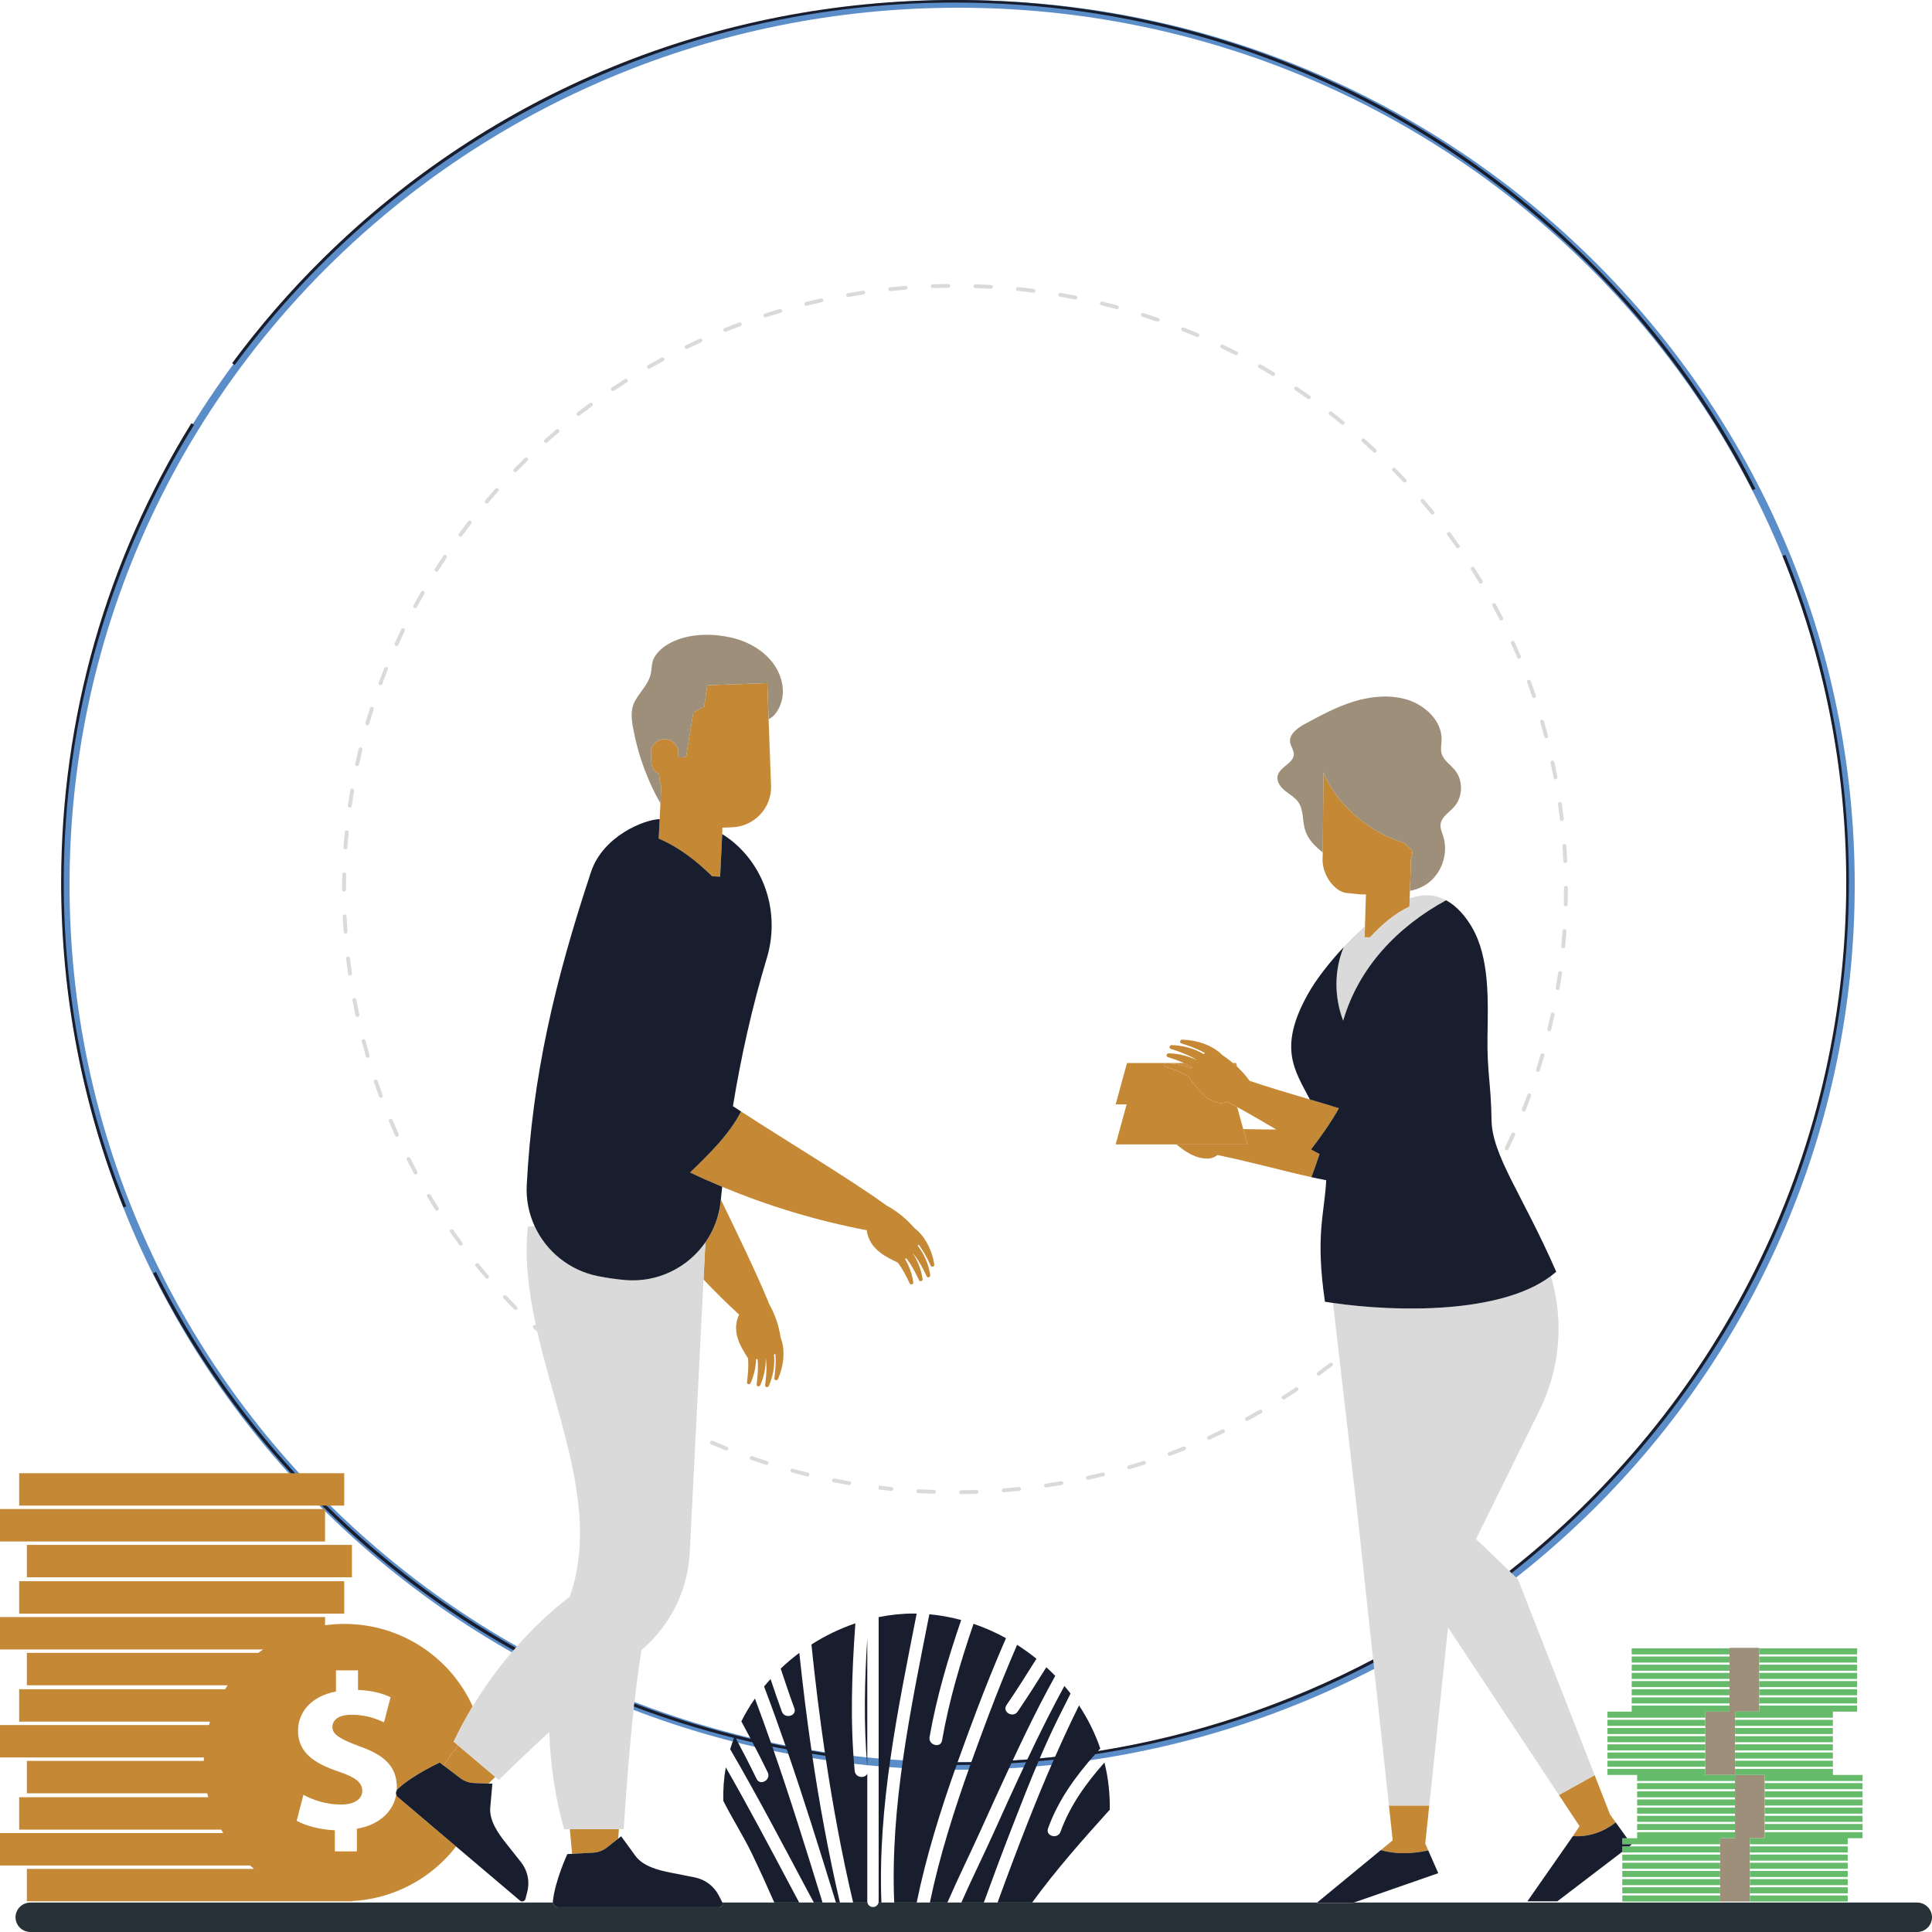 <svg width="250" height="250" viewBox="0 0 250 250" fill="none" xmlns="http://www.w3.org/2000/svg">
<path d="M239.5 114.5C239.5 177.454 187.795 228.5 124 228.5C60.205 228.5 8.5 177.454 8.5 114.5C8.5 51.546 60.205 0.5 124 0.5C187.795 0.5 239.5 51.546 239.5 114.5Z" stroke="#5B8DC9"/>
<path d="M249.999 248.095C249.999 249.148 249.135 250 248.07 250H3.94C2.874 250 2.01 249.147 2.01 248.095C2.01 247.043 2.874 246.189 3.94 246.189H71.542C71.582 246.527 71.866 246.797 72.226 246.797H93.068C93.387 246.797 93.595 246.475 93.473 246.189H100.194H103.415H105.312H106.436H108.171H108.684H110.394H112.242C112.31 246.52 112.607 246.769 112.962 246.769C113.317 246.769 113.613 246.52 113.682 246.189H114.055H115.71H118.618H120.326H122.598H124.398H127.307H129.084H133.563H170.435L170.364 246.248H175.034L175.201 246.189H248.07C249.135 246.19 249.999 247.043 249.999 248.095Z" fill="#263238"/>
<path d="M224.508 237.082V236.806V236.023V235.747V234.965V234.689V233.906V233.63V232.848V232.572V231.789V231.513V230.731V230.455V229.672H228.347V230.455V230.731V231.513V231.789V232.572V232.848V233.63V233.906V234.689V234.965V235.747V236.023V236.806V237.082V237.864H226.428V238.647V238.923V239.705V239.981V240.764V241.04V241.822V242.098V242.881V243.157V243.939V244.215V244.997V245.273V246.056H222.589V245.273V244.997V244.215V243.939V243.157V242.881V242.098V241.822V241.04V240.764V239.981V239.705V238.923V238.647V237.864H224.508V237.082ZM224.508 229.674V229.617V228.892V228.616V227.833V227.557V226.775V226.499V225.716V225.44V224.658V224.382V223.599V223.323V222.541V222.265V221.482H227.643V220.7V220.424V219.641V219.365V218.583V218.307V217.524V217.249V216.466V216.19V215.408V215.132V214.349V214.073V213.291V213.233H223.804V213.291V214.073V214.349V215.132V215.408V216.19V216.466V217.249V217.524V218.307V218.583V219.365V219.641V220.424V220.7V221.482H220.669V222.265V222.541V223.323V223.599V224.382V224.658V225.44V225.716V226.499V226.775V227.557V227.833V228.616V228.892V229.674H224.508Z" fill="#9E8F7A"/>
<path d="M226.429 246.055V245.272H239.095V246.055H226.429ZM209.924 245.272V246.055H222.59V245.272H209.924ZM209.924 244.214V244.997H222.59V244.214H209.924ZM239.095 244.997V244.214H226.429V244.997H239.095ZM209.924 243.156V243.938H222.59V243.156H209.924ZM239.095 243.938V243.156H226.429V243.938H239.095ZM239.095 242.881V242.098H226.429V242.881H239.095ZM209.924 242.098V242.881H222.59V242.098H209.924ZM209.924 241.04V241.822H222.59V241.04H209.924ZM239.095 241.822V241.04H226.429V241.822H239.095ZM209.924 239.982V240.764H222.59V239.982H209.924ZM239.095 240.764V239.981H226.429V240.764H239.095ZM210.832 238.923H209.925V239.616V239.705H222.59V238.923H210.832V238.923ZM239.095 239.706V238.923H226.429V239.706H239.095ZM226.429 237.865V238.648H239.095V237.865H241.014V237.083H228.349V237.865H226.429ZM209.924 238.647H211.111H222.59V237.865H224.509V237.082H211.843V237.865H210.548H209.924V238.647H209.924ZM241.014 236.807V236.024H228.349V236.807H241.014ZM211.844 236.024V236.807H224.51V236.024H211.844ZM211.844 234.966V235.749H224.51V234.966H211.844ZM241.014 235.748V234.966H228.349V235.748H241.014ZM211.844 233.908V234.69H224.51V233.908H211.844ZM241.014 234.69V233.908H228.349V234.69H241.014ZM241.014 233.632V232.849H228.349V233.632H241.014ZM211.844 232.849V233.632H224.51V232.849H211.844ZM211.844 231.792V232.574H224.51V231.792H211.844V231.792ZM241.014 232.574V231.792H228.349V232.574H241.014ZM241.014 231.516V230.733H228.349V231.516H241.014ZM211.844 230.733V231.516H224.51V230.733H211.844ZM220.671 229.675V228.893H208.005V229.675H211.845V230.458H224.511V229.675H220.671ZM224.51 229.675H228.349V230.458H241.014V229.675H237.175V228.893H224.51V229.618V229.675V229.675ZM237.175 228.617V227.834H224.51V228.617H237.175ZM208.005 227.834V228.617H220.67V227.834H208.005ZM237.175 227.559V226.776H224.51V227.559H237.175ZM208.005 226.776V227.559H220.67V226.776H208.005ZM237.175 226.5V225.718H224.51V226.5H237.175ZM208.005 225.718V226.5H220.67V225.718H208.005ZM208.005 224.66V225.442H220.67V224.66H208.005ZM237.175 225.442V224.66H224.51V225.442H237.175ZM237.175 224.384V223.601H224.51V224.384H237.175ZM208.005 223.601V224.384H220.67V223.601H208.005ZM237.175 223.326V222.544H224.51V223.326H237.175ZM208.005 222.544V223.326H220.67V222.544H208.005ZM224.51 221.485V222.268H237.175V221.485H240.31V220.703H227.644V221.485H224.51ZM223.806 221.485V220.703H211.14V221.485H208.005V222.268H220.671V221.485H223.806ZM240.31 220.427V219.645H227.644V220.427H240.31ZM211.14 219.645V220.427H223.805V219.645H211.14ZM211.14 218.586V219.369H223.805V218.586H211.14ZM240.31 219.369V218.586H227.644V219.369H240.31ZM211.14 217.528V218.311H223.805V217.528H211.14ZM240.31 218.31V217.528H227.644V218.31H240.31ZM240.31 217.252V216.47H227.644V217.252H240.31ZM211.14 216.47V217.252H223.805V216.47H211.14ZM211.14 215.412V216.194H223.805V215.412H211.14ZM240.31 216.194V215.411H227.644V216.194H240.31ZM211.14 214.353V215.136H223.805V214.353H211.14ZM240.31 215.136V214.353H227.644V215.136H240.31ZM211.14 213.295V214.077H223.805V213.295H211.14ZM240.31 214.077V213.295H227.644V214.077H240.31Z" fill="#66BB6A"/>
<path d="M152.233 148.089H144.364L145.785 142.908H144.364L145.833 137.551H153.182C153.5 137.693 153.813 137.843 154.114 138.016C154.165 138.046 154.215 138.078 154.264 138.109C154.24 138.163 154.215 138.217 154.191 138.273C153.144 137.822 151.974 137.591 150.924 137.575C150.647 137.571 150.581 137.979 150.816 138.053C151.86 138.381 152.896 138.749 153.833 139.288C154.825 140.847 155.864 142.192 157.483 142.653C157.934 142.782 158.409 142.745 158.827 142.567C159.257 142.797 159.678 143.026 160.092 143.254L160.873 146.104L161.418 148.088H152.233V148.089ZM159.949 137.551H159.531C159.716 137.706 159.903 137.859 160.079 138.025L159.949 137.551ZM2.48 208.805H44.543V204.609H2.48V208.805ZM45.539 199.904H3.476V204.1H45.539V199.904H45.539ZM42.063 195.269H0V199.464H42.063V195.269ZM44.543 194.829V190.633H38.176H37.645H2.48V194.829H41.672H42.249H44.543ZM51.273 232.23C50.891 234.383 49.121 236.133 46.18 236.639V239.567H43.331V236.84C41.384 236.754 39.494 236.238 38.39 235.606L39.262 232.249C40.482 232.908 42.198 233.511 44.087 233.511C45.743 233.511 46.877 232.88 46.877 231.732C46.877 230.641 45.947 229.952 43.797 229.235C40.686 228.202 38.564 226.767 38.564 223.984C38.564 221.458 40.366 219.478 43.476 218.875V216.149H46.325V218.674C48.272 218.76 49.581 219.162 50.54 219.621L49.697 222.864C48.941 222.548 47.604 221.888 45.511 221.888C43.622 221.888 43.011 222.692 43.011 223.495C43.011 224.442 44.028 225.045 46.499 225.963C49.958 227.169 51.354 228.747 51.354 231.33C51.354 231.444 51.346 231.557 51.338 231.669C51.371 231.614 51.399 231.558 51.448 231.512C53.437 229.654 56.905 228.078 56.905 228.078L57.396 228.449L59.274 225.847L58.71 225.369C59.441 223.827 60.262 222.302 61.163 220.811C58.336 214.523 51.961 210.134 44.544 210.134C43.702 210.134 42.876 210.196 42.064 210.305V209.246H0V213.441H34.036C33.832 213.584 33.631 213.73 33.433 213.881H3.476V218.076H29.451C29.337 218.244 29.228 218.414 29.12 218.586H2.48V222.781H27.172C27.126 222.926 27.087 223.074 27.045 223.221H0V227.416H26.382C26.376 227.563 26.373 227.71 26.37 227.857H3.476V232.052H26.817C26.856 232.222 26.892 232.393 26.936 232.561H2.48V236.756H28.63C28.712 236.905 28.799 237.051 28.886 237.197H0V241.392H32.352C32.52 241.542 32.692 241.688 32.866 241.832H3.476V246.028H45.539V246C51.038 245.707 55.886 242.999 59.018 238.933L51.465 232.528C51.368 232.447 51.311 232.341 51.273 232.23Z" fill="#C58936"/>
<path d="M204.391 236.306L201.72 232.269L206.346 229.7L208.338 234.791L209.081 235.825C207.531 237.007 205.696 237.726 203.53 237.592L204.391 236.306ZM169.64 148.741C170.942 147.038 172.198 145.286 173.25 143.406C172.043 143.031 170.776 142.652 169.5 142.272C166.771 141.462 164.006 140.649 161.702 139.86C161.217 139.196 160.674 138.581 160.078 138.023C159.902 137.858 159.715 137.704 159.53 137.549C159.101 137.19 158.658 136.847 158.187 136.544C156.917 135.217 154.76 134.56 152.959 134.531C152.682 134.527 152.616 134.935 152.851 135.009C153.895 135.338 154.93 135.706 155.868 136.244C155.885 136.254 155.901 136.265 155.917 136.275C155.854 136.311 155.791 136.347 155.731 136.385C154.502 135.638 152.946 135.262 151.593 135.24C151.317 135.236 151.25 135.645 151.485 135.718C152.529 136.047 153.565 136.415 154.502 136.953C154.619 137.02 154.732 137.092 154.843 137.166C154.842 137.168 154.841 137.17 154.839 137.172C153.705 136.607 152.379 136.321 151.204 136.302C150.928 136.298 150.861 136.706 151.096 136.78C151.805 137.003 152.508 137.249 153.181 137.55C153.499 137.692 153.812 137.842 154.114 138.015C154.164 138.044 154.214 138.077 154.264 138.107C154.239 138.162 154.214 138.216 154.19 138.272C153.143 137.821 151.973 137.59 150.923 137.574C150.647 137.569 150.58 137.978 150.815 138.052C151.859 138.38 152.895 138.748 153.832 139.287C154.824 140.846 155.863 142.191 157.482 142.652C157.933 142.781 158.408 142.744 158.827 142.565C159.256 142.795 159.677 143.025 160.091 143.253C161.893 144.247 163.56 145.223 165.152 146.157C163.673 146.151 162.223 146.139 160.873 146.102L161.417 148.087H152.232C153.489 149.129 154.76 149.935 156.273 149.921C156.743 149.917 157.187 149.747 157.537 149.459C162.111 150.408 165.954 151.503 169.687 152.322C170.059 151.335 170.417 150.338 170.74 149.331C170.373 149.138 170.007 148.943 169.64 148.741ZM184.815 239.444L184.427 238.561L184.946 233.63H179.727L180.214 238.136L178.675 239.403C180.657 239.962 182.738 239.891 184.815 239.444ZM177.292 121.287C178.831 119.625 180.504 118.184 182.379 117.322L182.414 116.236L182.444 115.272L182.566 111.421L182.509 111.422C182.645 111.005 182.742 110.568 182.787 110.114L181.71 109.081C179.62 108.436 177.651 107.402 175.912 105.972C173.926 104.337 172.15 102.261 171.253 99.928L171.161 110.3L171.157 110.736C170.909 113.211 172.754 115.41 174.269 115.558L175.87 115.714C176.168 115.743 176.462 115.744 176.753 115.733L176.622 119.866L176.577 121.29L177.292 121.287ZM95.635 170.106C94.705 172.151 95.589 173.92 96.792 175.757C96.887 176.791 96.79 177.84 96.654 178.879C96.624 179.113 97.014 179.222 97.124 178.981C97.539 178.064 97.813 176.955 97.841 175.862C97.9 175.865 97.959 175.866 98.018 175.866C98.025 175.922 98.033 175.978 98.039 176.034C98.134 177.068 98.037 178.117 97.901 179.156C97.871 179.39 98.261 179.499 98.371 179.258C98.835 178.232 99.123 176.965 99.086 175.751C99.088 175.75 99.09 175.75 99.093 175.749C99.113 175.876 99.13 176.003 99.142 176.131C99.238 177.165 99.14 178.214 99.005 179.253C98.974 179.488 99.365 179.597 99.474 179.356C100.01 178.173 100.313 176.671 100.151 175.299C100.21 175.263 100.267 175.223 100.326 175.183C100.328 175.201 100.331 175.22 100.333 175.238C100.428 176.272 100.331 177.321 100.195 178.36C100.165 178.594 100.556 178.704 100.665 178.462C101.377 176.889 101.676 174.75 101.017 173.105C100.79 171.533 100.266 170.009 99.463 168.613C99.468 168.61 99.474 168.608 99.48 168.606C97.93 164.814 95.58 159.982 93.277 155.21C93.271 155.263 93.265 155.316 93.26 155.369C93.066 157.369 92.357 159.204 91.277 160.755L91.034 165.564C92.515 167.13 94.048 168.647 95.635 170.106ZM59.272 225.846L57.395 228.448L59.569 230.093C60.079 230.48 60.7 230.7 61.343 230.723L63.211 230.791L64.089 229.931L59.272 225.846ZM78.527 239.071L79.988 237.921L80.086 236.703H73.737L74.03 239.885L76.765 239.735C77.407 239.699 78.023 239.467 78.527 239.071ZM92.155 113.388L93.183 113.437L93.45 107.925L93.49 107.098L94.706 107.054C97.61 106.95 99.879 104.542 99.774 101.675L99.458 93.067L99.286 88.39L91.512 88.668L91.126 91.428L89.708 92.213L88.773 97.979L87.79 98.014L87.764 97.325C87.729 96.367 86.906 95.611 85.935 95.645C84.964 95.68 84.198 96.493 84.234 97.452L84.278 98.668C84.302 99.34 84.715 99.91 85.293 100.181C85.314 100.759 85.411 101.315 85.561 101.849L85.458 103.967L85.36 105.992L85.239 108.51C87.849 109.617 90.11 111.38 92.155 113.388ZM89.3 151.719C90.665 152.373 92.053 152.981 93.451 153.566C99.459 156.081 105.739 157.968 112.148 159.189C112.322 160.437 112.936 161.312 113.797 162.002C114.174 162.305 114.598 162.572 115.054 162.82C115.408 163.013 115.781 163.195 116.165 163.372C116.801 164.198 117.282 165.139 117.726 166.091C117.826 166.305 118.216 166.193 118.179 165.931C118.038 164.937 117.674 163.852 117.111 162.912C117.163 162.883 117.213 162.853 117.262 162.822C117.299 162.866 117.336 162.908 117.371 162.954C118.007 163.78 118.488 164.72 118.932 165.673C119.032 165.887 119.422 165.775 119.385 165.513C119.227 164.4 118.79 163.175 118.106 162.165C118.108 162.163 118.11 162.162 118.111 162.16C118.196 162.257 118.28 162.355 118.359 162.458C118.995 163.284 119.476 164.225 119.92 165.177C120.02 165.391 120.41 165.279 120.373 165.017C120.236 164.055 119.892 163.008 119.359 162.09C119.182 161.785 118.984 161.494 118.766 161.225C118.796 161.163 118.824 161.099 118.852 161.034C118.863 161.049 118.876 161.063 118.888 161.078C119.165 161.439 119.41 161.824 119.639 162.221C119.933 162.731 120.199 163.26 120.449 163.796C120.549 164.01 120.939 163.898 120.902 163.636C120.877 163.459 120.84 163.277 120.801 163.096C120.63 162.3 120.323 161.481 119.895 160.74C119.481 160.02 118.957 159.374 118.321 158.911C117.284 157.698 116.021 156.68 114.59 155.918C114.594 155.913 114.597 155.908 114.601 155.902C109.656 152.358 102.019 147.808 95.891 143.821C94.376 146.801 91.757 149.325 89.3 151.719Z" fill="#C58936"/>
<path d="M171.256 99.93L171.165 110.302C170.149 109.513 169.243 108.6 168.876 107.401C168.508 106.203 168.714 104.81 167.99 103.783C167.552 103.161 166.845 102.789 166.255 102.304C165.665 101.819 165.151 101.086 165.337 100.351C165.63 99.195 167.446 98.752 167.424 97.561C167.414 97.045 167.032 96.606 166.945 96.098C166.759 95.019 167.88 94.206 168.852 93.68C170.87 92.585 172.905 91.487 175.1 90.802C177.295 90.116 179.685 89.861 181.901 90.479C184.348 91.162 186.609 93.251 186.541 95.761C186.525 96.343 186.388 96.937 186.543 97.499C186.787 98.385 187.665 98.924 188.251 99.636C189.365 100.989 189.314 103.141 188.137 104.44C187.489 105.156 186.504 105.726 186.407 106.682C186.356 107.194 186.586 107.685 186.743 108.175C187.416 110.268 186.684 112.731 184.972 114.134C184.25 114.726 183.369 115.1 182.447 115.273L182.569 111.423L182.512 111.423C182.648 111.006 182.745 110.569 182.79 110.115L181.713 109.082C179.623 108.438 177.654 107.404 175.915 105.973C173.93 104.339 172.153 102.263 171.256 99.93ZM85.297 100.182C84.719 99.911 84.307 99.34 84.282 98.669L84.238 97.452C84.203 96.494 84.968 95.681 85.94 95.646C86.91 95.611 87.734 96.367 87.769 97.326L87.794 98.015L88.778 97.98L89.713 92.213L91.13 91.428L91.517 88.669L99.291 88.39L99.463 93.068C99.769 92.902 100.057 92.699 100.294 92.408C101.062 91.465 101.401 90.189 101.283 88.992C100.951 85.632 98.025 83.35 94.876 82.566C92.454 81.963 89.597 81.933 87.277 82.933C86.275 83.365 85.272 84.06 84.705 85.004C84.266 85.734 84.382 86.467 84.196 87.249C84.03 87.95 83.622 88.591 83.207 89.171C82.812 89.723 82.385 90.26 82.086 90.868C81.999 91.046 81.93 91.229 81.878 91.415C81.587 92.456 81.802 93.603 82.007 94.649C82.644 97.911 83.817 101.07 85.463 103.967L85.565 101.849C85.415 101.316 85.318 100.759 85.297 100.182Z" fill="#9E8F7A"/>
<path d="M101.196 40.157C101.235 40.288 101.16 40.426 101.027 40.465C100.388 40.653 99.751 40.849 99.118 41.053C99.092 41.061 99.066 41.065 99.041 41.065C98.936 41.065 98.837 40.999 98.803 40.895C98.76 40.766 98.832 40.626 98.963 40.584C99.601 40.378 100.241 40.181 100.886 39.992C101.017 39.952 101.156 40.027 101.196 40.157ZM124.361 192.842C124.223 192.843 124.112 192.955 124.113 193.091C124.115 193.226 124.227 193.335 124.364 193.335C124.365 193.335 124.365 193.335 124.366 193.335C125.038 193.328 125.708 193.314 126.376 193.291C126.514 193.287 126.622 193.172 126.617 193.036C126.612 192.9 126.494 192.797 126.358 192.797C125.695 192.82 125.03 192.835 124.361 192.842ZM52.256 81.32C52.131 81.263 51.982 81.315 51.922 81.438C51.634 82.037 51.353 82.641 51.078 83.248C51.023 83.372 51.079 83.518 51.205 83.574C51.238 83.588 51.273 83.595 51.307 83.595C51.403 83.595 51.494 83.541 51.535 83.449C51.807 82.845 52.087 82.246 52.374 81.65C52.434 81.526 52.381 81.379 52.256 81.32ZM120.695 36.791C120.557 36.795 120.449 36.91 120.454 37.046C120.459 37.179 120.57 37.284 120.704 37.284C120.707 37.284 120.71 37.284 120.713 37.284C121.377 37.261 122.043 37.246 122.711 37.238C122.849 37.237 122.96 37.125 122.959 36.989C122.957 36.852 122.851 36.764 122.706 36.744C122.033 36.752 121.363 36.767 120.695 36.791ZM95.639 41.736C95.011 41.97 94.385 42.211 93.765 42.459C93.637 42.511 93.575 42.655 93.627 42.782C93.666 42.878 93.76 42.935 93.859 42.935C93.89 42.935 93.922 42.93 93.953 42.917C94.57 42.67 95.191 42.43 95.816 42.198C95.945 42.15 96.011 42.008 95.962 41.88C95.913 41.752 95.769 41.688 95.639 41.736ZM106.241 38.616C105.585 38.76 104.932 38.912 104.282 39.073C104.148 39.106 104.067 39.24 104.1 39.372C104.128 39.485 104.23 39.56 104.342 39.56C104.362 39.56 104.383 39.557 104.403 39.552C105.049 39.393 105.698 39.241 106.35 39.097C106.485 39.068 106.57 38.936 106.539 38.803C106.509 38.67 106.376 38.586 106.241 38.616ZM85.604 46.281C85.016 46.598 84.432 46.923 83.853 47.254C83.734 47.322 83.693 47.473 83.762 47.591C83.809 47.67 83.893 47.714 83.979 47.714C84.021 47.714 84.064 47.704 84.104 47.681C84.679 47.352 85.259 47.03 85.843 46.714C85.964 46.649 86.009 46.499 85.943 46.379C85.877 46.26 85.724 46.215 85.604 46.281ZM90.539 43.835C89.93 44.111 89.326 44.394 88.725 44.684C88.602 44.744 88.55 44.892 88.611 45.015C88.654 45.102 88.743 45.153 88.835 45.153C88.872 45.153 88.91 45.145 88.945 45.128C89.542 44.839 90.143 44.558 90.747 44.284C90.873 44.227 90.928 44.08 90.87 43.957C90.813 43.833 90.665 43.779 90.539 43.835ZM109.694 37.935C109.559 37.959 109.467 38.087 109.492 38.221C109.513 38.341 109.619 38.425 109.738 38.425C109.752 38.425 109.767 38.424 109.782 38.421C110.437 38.307 111.095 38.201 111.756 38.103C111.893 38.083 111.986 37.957 111.966 37.822C111.945 37.688 111.82 37.597 111.682 37.615C111.016 37.713 110.354 37.82 109.694 37.935ZM57.718 71.844C57.602 71.768 57.447 71.799 57.371 71.913C57.001 72.467 56.637 73.025 56.281 73.587C56.208 73.703 56.243 73.855 56.36 73.927C56.401 73.953 56.447 73.965 56.492 73.965C56.576 73.965 56.657 73.924 56.705 73.849C57.059 73.289 57.42 72.735 57.788 72.185C57.865 72.072 57.833 71.919 57.718 71.844ZM55.366 154.525C55.247 154.595 55.208 154.747 55.278 154.864C55.619 155.433 55.968 155.998 56.324 156.558C56.371 156.632 56.452 156.673 56.536 156.673C56.581 156.673 56.627 156.661 56.669 156.636C56.786 156.563 56.821 156.411 56.748 156.295C56.395 155.739 56.048 155.177 55.709 154.611C55.638 154.495 55.485 154.456 55.366 154.525ZM60.936 67.413C60.826 67.331 60.669 67.351 60.585 67.459C60.176 67.986 59.775 68.517 59.38 69.054C59.299 69.164 59.324 69.319 59.435 69.399C59.48 69.431 59.531 69.446 59.582 69.446C59.659 69.446 59.736 69.41 59.785 69.344C60.177 68.811 60.577 68.283 60.982 67.76C61.066 67.651 61.046 67.496 60.936 67.413ZM58.321 159.116C58.207 159.193 58.178 159.347 58.257 159.46C58.638 160.005 59.026 160.544 59.419 161.079C59.469 161.146 59.545 161.181 59.622 161.181C59.673 161.181 59.724 161.165 59.769 161.134C59.88 161.053 59.905 160.899 59.824 160.789C59.432 160.257 59.047 159.721 58.668 159.179C58.59 159.067 58.434 159.039 58.321 159.116ZM128.224 37.366C128.356 37.366 128.465 37.265 128.473 37.133C128.481 36.998 128.376 36.88 128.238 36.873C127.57 36.834 126.9 36.805 126.227 36.783C126.225 36.783 126.221 36.783 126.219 36.783C126.085 36.783 125.973 36.889 125.969 37.022C125.965 37.158 126.073 37.273 126.21 37.277C126.879 37.299 127.545 37.328 128.209 37.366C128.214 37.366 128.219 37.366 128.224 37.366ZM54.82 76.487C54.699 76.42 54.547 76.461 54.479 76.58C54.148 77.158 53.825 77.74 53.509 78.326C53.444 78.446 53.491 78.596 53.613 78.66C53.65 78.68 53.69 78.689 53.73 78.689C53.82 78.689 53.906 78.641 53.951 78.558C54.266 77.975 54.587 77.397 54.915 76.823C54.982 76.704 54.94 76.554 54.82 76.487ZM52.743 149.745C52.62 149.806 52.57 149.954 52.632 150.076C52.932 150.668 53.239 151.255 53.554 151.838C53.599 151.921 53.685 151.968 53.775 151.968C53.814 151.968 53.854 151.959 53.892 151.939C54.014 151.875 54.06 151.725 53.995 151.605C53.683 151.026 53.377 150.443 53.079 149.855C53.017 149.733 52.867 149.684 52.743 149.745ZM65.168 167.641C65.066 167.733 65.059 167.889 65.152 167.99C65.606 168.478 66.066 168.961 66.532 169.437C66.581 169.487 66.646 169.512 66.712 169.512C66.774 169.512 66.837 169.489 66.885 169.443C66.985 169.348 66.987 169.192 66.891 169.093C66.428 168.62 65.972 168.142 65.521 167.656C65.427 167.556 65.268 167.549 65.168 167.641ZM76.302 52.164C75.764 52.56 75.231 52.961 74.704 53.369C74.595 53.453 74.576 53.608 74.661 53.715C74.71 53.777 74.784 53.81 74.858 53.81C74.912 53.81 74.966 53.793 75.012 53.758C75.536 53.352 76.066 52.953 76.601 52.561C76.712 52.479 76.734 52.325 76.652 52.215C76.57 52.105 76.413 52.083 76.302 52.164ZM71.981 55.574C71.473 56.004 70.969 56.441 70.471 56.885C70.369 56.976 70.361 57.133 70.453 57.234C70.502 57.288 70.57 57.315 70.639 57.315C70.699 57.315 70.759 57.294 70.806 57.251C71.302 56.811 71.802 56.376 72.308 55.948C72.412 55.859 72.425 55.703 72.335 55.6C72.245 55.497 72.087 55.485 71.981 55.574ZM68.262 59.273C68.165 59.175 68.006 59.175 67.908 59.27C67.43 59.735 66.959 60.206 66.493 60.683C66.397 60.781 66.4 60.937 66.499 61.032C66.548 61.079 66.61 61.101 66.673 61.101C66.739 61.101 66.804 61.076 66.853 61.026C67.316 60.552 67.785 60.084 68.259 59.622C68.358 59.526 68.359 59.37 68.262 59.273ZM61.593 163.496C61.486 163.581 61.468 163.736 61.554 163.842C61.973 164.36 62.397 164.872 62.828 165.379C62.878 165.437 62.949 165.467 63.02 165.467C63.077 165.467 63.134 165.448 63.181 165.409C63.287 165.322 63.301 165.165 63.212 165.062C62.783 164.558 62.36 164.049 61.945 163.535C61.859 163.427 61.701 163.41 61.593 163.496ZM80.85 49.062C80.286 49.418 79.726 49.782 79.172 50.153C79.058 50.23 79.028 50.383 79.105 50.496C79.153 50.567 79.232 50.605 79.312 50.605C79.361 50.605 79.409 50.591 79.452 50.562C80.003 50.194 80.56 49.832 81.12 49.478C81.237 49.404 81.27 49.252 81.196 49.137C81.121 49.022 80.966 48.987 80.85 49.062ZM115.175 37.174C115.037 37.188 114.937 37.309 114.952 37.445C114.965 37.572 115.074 37.666 115.201 37.666C115.209 37.666 115.218 37.666 115.227 37.665C115.889 37.596 116.552 37.535 117.219 37.483C117.357 37.472 117.46 37.353 117.449 37.217C117.437 37.081 117.32 36.98 117.179 36.991C116.508 37.044 115.84 37.105 115.175 37.174ZM183.918 64.611C183.813 64.698 183.799 64.855 183.888 64.959C184.318 65.462 184.74 65.97 185.156 66.484C185.205 66.545 185.278 66.577 185.351 66.577C185.406 66.577 185.461 66.56 185.508 66.523C185.615 66.438 185.634 66.283 185.547 66.176C185.128 65.659 184.703 65.147 184.271 64.641C184.182 64.536 184.024 64.524 183.918 64.611ZM187.335 68.883C187.223 68.963 187.199 69.118 187.28 69.228C187.673 69.759 188.058 70.295 188.438 70.836C188.486 70.905 188.564 70.942 188.643 70.942C188.693 70.942 188.742 70.928 188.785 70.898C188.899 70.821 188.927 70.667 188.849 70.555C188.468 70.01 188.079 69.471 187.685 68.937C187.602 68.827 187.446 68.803 187.335 68.883ZM190.44 73.377C190.323 73.45 190.288 73.602 190.361 73.718C190.715 74.274 191.062 74.835 191.402 75.4C191.448 75.478 191.532 75.521 191.617 75.521C191.66 75.521 191.704 75.51 191.744 75.486C191.863 75.417 191.902 75.265 191.831 75.148C191.49 74.579 191.141 74.014 190.785 73.455C190.711 73.34 190.557 73.306 190.44 73.377ZM171.983 53.326C171.898 53.434 171.918 53.589 172.027 53.673C172.553 54.078 173.073 54.49 173.588 54.908C173.635 54.946 173.691 54.964 173.747 54.964C173.82 54.964 173.891 54.934 173.941 54.874C174.028 54.769 174.013 54.613 173.906 54.526C173.387 54.105 172.863 53.691 172.334 53.283C172.225 53.2 172.068 53.218 171.983 53.326ZM176.225 56.813C176.133 56.914 176.141 57.071 176.244 57.161C176.74 57.602 177.23 58.048 177.715 58.5C177.763 58.545 177.825 58.568 177.887 58.568C177.954 58.568 178.019 58.541 178.068 58.49C178.163 58.391 178.159 58.234 178.059 58.141C177.571 57.686 177.077 57.236 176.578 56.793C176.477 56.704 176.317 56.712 176.225 56.813ZM180.21 60.581C180.111 60.676 180.108 60.833 180.204 60.931C180.668 61.403 181.125 61.882 181.577 62.366C181.626 62.419 181.694 62.446 181.761 62.446C181.821 62.446 181.883 62.424 181.93 62.38C182.032 62.288 182.038 62.132 181.944 62.031C181.49 61.544 181.03 61.063 180.563 60.587C180.467 60.489 180.309 60.487 180.21 60.581ZM196.556 85.228C196.589 85.228 196.621 85.222 196.653 85.209C196.78 85.156 196.84 85.012 196.787 84.886C196.53 84.275 196.264 83.67 195.991 83.068C195.934 82.943 195.786 82.888 195.66 82.943C195.534 82.999 195.478 83.145 195.534 83.27C195.805 83.868 196.069 84.47 196.326 85.076C196.366 85.171 196.459 85.228 196.556 85.228ZM197.65 141.656C197.42 142.278 197.184 142.895 196.939 143.508C196.888 143.635 196.952 143.779 197.08 143.829C197.111 143.841 197.141 143.846 197.172 143.846C197.272 143.846 197.366 143.786 197.405 143.69C197.652 143.071 197.89 142.45 198.12 141.825C198.167 141.696 198.1 141.555 197.97 141.508C197.839 141.463 197.696 141.528 197.65 141.656ZM193.22 78.072C193.098 78.136 193.052 78.286 193.117 78.406C193.431 78.984 193.737 79.568 194.036 80.154C194.08 80.241 194.168 80.29 194.259 80.29C194.297 80.29 194.336 80.282 194.372 80.264C194.495 80.203 194.544 80.055 194.483 79.933C194.182 79.342 193.874 78.755 193.559 78.173C193.493 78.053 193.34 78.008 193.22 78.072ZM195.582 146.702C195.31 147.306 195.03 147.905 194.742 148.5C194.683 148.624 194.735 148.771 194.86 148.83C194.895 148.846 194.932 148.854 194.967 148.854C195.061 148.854 195.15 148.802 195.193 148.713C195.483 148.114 195.765 147.512 196.04 146.904C196.096 146.779 196.039 146.633 195.913 146.577C195.787 146.523 195.639 146.578 195.582 146.702ZM139.161 38.75C139.278 38.75 139.382 38.67 139.406 38.552C139.433 38.418 139.345 38.288 139.209 38.261C138.553 38.132 137.893 38.01 137.23 37.897C137.097 37.873 136.964 37.964 136.941 38.098C136.917 38.232 137.008 38.36 137.145 38.383C137.803 38.496 138.458 38.617 139.111 38.746C139.128 38.749 139.145 38.75 139.161 38.75ZM129.853 192.603C129.715 192.614 129.612 192.733 129.623 192.868C129.634 192.998 129.743 193.096 129.872 193.096C129.879 193.096 129.886 193.096 129.892 193.095C130.563 193.043 131.231 192.983 131.897 192.914C132.034 192.9 132.134 192.779 132.12 192.643C132.106 192.507 131.979 192.406 131.845 192.423C131.184 192.491 130.519 192.551 129.853 192.603ZM144.528 40.005C144.638 40.005 144.739 39.933 144.77 39.823C144.807 39.691 144.728 39.555 144.595 39.519C143.948 39.344 143.299 39.177 142.646 39.018C142.509 38.985 142.377 39.066 142.344 39.199C142.31 39.331 142.392 39.465 142.526 39.498C143.175 39.655 143.82 39.822 144.462 39.995C144.484 40.002 144.507 40.005 144.528 40.005ZM142.671 190.546C142.026 190.705 141.376 190.856 140.724 190.999C140.589 191.028 140.504 191.16 140.534 191.293C140.56 191.409 140.663 191.487 140.778 191.487C140.796 191.487 140.814 191.485 140.832 191.481C141.488 191.337 142.141 191.185 142.792 191.026C142.925 190.993 143.007 190.859 142.974 190.726C142.94 190.593 142.805 190.513 142.671 190.546ZM133.717 37.87C133.84 37.87 133.948 37.779 133.964 37.654C133.981 37.519 133.885 37.396 133.747 37.378C133.083 37.294 132.417 37.218 131.748 37.15C131.613 37.14 131.488 37.235 131.474 37.371C131.46 37.506 131.559 37.628 131.697 37.642C132.362 37.709 133.024 37.784 133.684 37.868C133.695 37.87 133.706 37.87 133.717 37.87ZM135.317 191.988C135.18 192.008 135.086 192.133 135.107 192.268C135.125 192.391 135.232 192.479 135.353 192.479C135.366 192.479 135.378 192.478 135.391 192.476C136.056 192.379 136.718 192.272 137.378 192.158C137.514 192.135 137.605 192.007 137.581 191.872C137.557 191.737 137.419 191.644 137.291 191.672C136.636 191.785 135.978 191.891 135.317 191.988ZM163.153 47.172C163.034 47.105 162.881 47.145 162.812 47.263C162.743 47.381 162.784 47.532 162.903 47.6C163.482 47.929 164.057 48.266 164.626 48.61C164.666 48.635 164.711 48.647 164.756 48.647C164.84 48.647 164.922 48.605 164.97 48.528C165.042 48.412 165.004 48.26 164.887 48.189C164.313 47.843 163.736 47.504 163.153 47.172ZM167.506 50.137C167.428 50.25 167.459 50.403 167.574 50.48C168.127 50.848 168.677 51.224 169.219 51.605C169.263 51.636 169.314 51.651 169.365 51.651C169.443 51.651 169.52 51.615 169.568 51.548C169.648 51.436 169.622 51.282 169.51 51.203C168.963 50.819 168.411 50.441 167.853 50.07C167.739 49.995 167.584 50.023 167.506 50.137ZM158.257 44.604C158.135 44.545 157.984 44.595 157.923 44.718C157.862 44.841 157.914 44.989 158.038 45.048C158.64 45.337 159.237 45.634 159.829 45.938C159.867 45.956 159.906 45.965 159.945 45.965C160.035 45.965 160.122 45.917 160.167 45.832C160.231 45.711 160.183 45.562 160.06 45.499C159.463 45.194 158.862 44.895 158.257 44.604ZM147.97 40.514C147.839 40.472 147.698 40.543 147.655 40.673C147.613 40.803 147.684 40.942 147.817 40.983C148.454 41.187 149.088 41.398 149.719 41.617C149.746 41.626 149.774 41.63 149.801 41.63C149.904 41.63 150.001 41.567 150.038 41.465C150.084 41.337 150.015 41.196 149.885 41.151C149.25 40.931 148.612 40.719 147.97 40.514ZM153.188 42.381C153.061 42.33 152.914 42.391 152.862 42.518C152.81 42.645 152.872 42.788 153.001 42.839C153.622 43.086 154.239 43.34 154.851 43.603C154.884 43.617 154.918 43.623 154.951 43.623C155.048 43.623 155.14 43.568 155.181 43.475C155.235 43.349 155.177 43.204 155.051 43.15C154.433 42.885 153.812 42.629 153.188 42.381ZM64.456 63.216C64.353 63.127 64.195 63.136 64.103 63.238C63.66 63.735 63.222 64.237 62.79 64.745C62.701 64.849 62.715 65.005 62.821 65.093C62.868 65.132 62.925 65.151 62.981 65.151C63.053 65.151 63.124 65.121 63.173 65.063C63.602 64.558 64.037 64.059 64.478 63.565C64.57 63.463 64.56 63.307 64.456 63.216ZM202.182 109.458C202.229 110.112 202.268 110.77 202.299 111.429C202.305 111.561 202.415 111.665 202.548 111.665C202.552 111.665 202.556 111.665 202.56 111.665C202.698 111.659 202.805 111.544 202.798 111.407C202.768 110.744 202.729 110.082 202.681 109.422C202.671 109.286 202.542 109.182 202.414 109.194C202.276 109.204 202.172 109.322 202.182 109.458ZM118.863 192.709C118.728 192.697 118.606 192.805 118.598 192.941C118.59 193.077 118.695 193.195 118.833 193.202C119.501 193.241 120.171 193.272 120.844 193.294C120.847 193.294 120.85 193.294 120.853 193.294C120.987 193.294 121.098 193.189 121.103 193.056C121.107 192.92 120.999 192.805 120.861 192.8C120.193 192.778 119.526 192.748 118.863 192.709ZM198.499 90.316C198.525 90.316 198.553 90.312 198.579 90.303C198.71 90.259 198.781 90.119 198.736 89.99C198.521 89.361 198.299 88.737 198.068 88.115C198.021 87.987 197.878 87.922 197.748 87.968C197.618 88.015 197.551 88.157 197.599 88.285C197.828 88.902 198.049 89.523 198.263 90.148C198.297 90.251 198.394 90.316 198.499 90.316ZM201.815 103.78C201.678 103.799 201.582 103.924 201.602 104.059C201.695 104.709 201.78 105.362 201.857 106.018C201.872 106.144 201.98 106.237 202.105 106.237C202.115 106.237 202.125 106.236 202.134 106.235C202.271 106.22 202.37 106.097 202.354 105.961C202.277 105.302 202.192 104.645 202.098 103.991C202.079 103.854 201.954 103.758 201.815 103.78ZM151.349 188.387C151.378 188.387 151.408 188.382 151.436 188.371C152.065 188.138 152.69 187.897 153.312 187.649C153.44 187.598 153.502 187.454 153.45 187.327C153.398 187.201 153.251 187.141 153.124 187.191C152.506 187.438 151.885 187.677 151.26 187.909C151.13 187.956 151.065 188.099 151.113 188.226C151.152 188.326 151.247 188.387 151.349 188.387ZM69.025 171.534C68.93 171.633 68.934 171.789 69.035 171.884C69.198 172.036 69.365 172.184 69.529 172.335C69.466 172.058 69.407 171.782 69.347 171.505C69.247 171.438 69.111 171.445 69.025 171.534ZM146.119 190.121C146.142 190.121 146.166 190.118 146.19 190.111C146.835 189.922 147.475 189.725 148.112 189.52C148.243 189.478 148.315 189.338 148.273 189.209C148.23 189.079 148.089 189.009 147.958 189.05C147.325 189.254 146.688 189.449 146.048 189.637C145.916 189.676 145.84 189.813 145.879 189.944C145.911 190.051 146.011 190.121 146.119 190.121ZM50.468 144.798C50.34 144.851 50.279 144.996 50.333 145.121C50.59 145.732 50.855 146.338 51.127 146.94C51.169 147.032 51.26 147.086 51.356 147.086C51.39 147.086 51.425 147.08 51.458 147.065C51.584 147.009 51.64 146.863 51.584 146.738C51.313 146.14 51.05 145.537 50.794 144.931C50.742 144.805 50.595 144.748 50.468 144.798ZM115.324 192.92C115.332 192.921 115.341 192.922 115.35 192.922C115.476 192.922 115.585 192.827 115.598 192.7C115.612 192.565 115.513 192.443 115.375 192.429C114.814 192.372 114.255 192.306 113.697 192.237V192.734C114.237 192.8 114.779 192.865 115.324 192.92ZM201.529 128.103C201.543 128.105 201.556 128.106 201.571 128.106C201.69 128.106 201.796 128.02 201.816 127.899C201.926 127.246 202.027 126.592 202.12 125.934C202.139 125.799 202.043 125.674 201.907 125.656C201.774 125.64 201.643 125.731 201.625 125.866C201.533 126.519 201.432 127.17 201.323 127.819C201.3 127.953 201.392 128.08 201.529 128.103ZM200.423 133.439C200.442 133.444 200.462 133.446 200.481 133.446C200.594 133.446 200.697 133.37 200.724 133.256C200.879 132.612 201.026 131.966 201.165 131.316C201.193 131.183 201.108 131.052 200.972 131.023C200.836 130.998 200.705 131.081 200.676 131.214C200.538 131.859 200.392 132.501 200.237 133.141C200.205 133.274 200.288 133.407 200.423 133.439ZM201.328 100.847C201.464 100.822 201.553 100.693 201.528 100.558C201.404 99.906 201.272 99.257 201.132 98.609C201.103 98.476 200.971 98.39 200.835 98.42C200.701 98.448 200.614 98.579 200.643 98.713C200.782 99.355 200.913 100.001 201.036 100.649C201.059 100.768 201.164 100.851 201.282 100.851C201.297 100.851 201.313 100.849 201.328 100.847ZM107.863 191.803C108.52 191.933 109.179 192.056 109.842 192.169C109.856 192.172 109.871 192.173 109.885 192.173C110.004 192.173 110.11 192.089 110.132 191.969C110.155 191.835 110.064 191.706 109.928 191.683C109.27 191.569 108.614 191.448 107.962 191.318C107.827 191.291 107.694 191.378 107.667 191.512C107.64 191.646 107.728 191.776 107.863 191.803ZM199.66 136.314C199.525 136.273 199.388 136.352 199.351 136.484C199.167 137.117 198.975 137.748 198.776 138.375C198.734 138.505 198.808 138.644 198.939 138.685C198.964 138.693 198.989 138.696 199.014 138.696C199.121 138.696 199.219 138.629 199.252 138.523C199.454 137.891 199.646 137.257 199.831 136.619C199.87 136.488 199.793 136.352 199.66 136.314ZM202.279 122.704C202.406 122.704 202.515 122.609 202.528 122.481C202.591 121.822 202.645 121.162 202.691 120.5C202.701 120.364 202.597 120.246 202.459 120.236C202.321 120.23 202.202 120.33 202.192 120.465C202.146 121.124 202.093 121.78 202.03 122.434C202.017 122.57 202.118 122.69 202.256 122.703C202.263 122.704 202.271 122.704 202.279 122.704ZM102.479 190.539C103.125 190.715 103.774 190.882 104.426 191.042C104.446 191.047 104.466 191.049 104.486 191.049C104.599 191.049 104.7 190.973 104.729 190.861C104.762 190.729 104.68 190.595 104.546 190.562C103.899 190.403 103.253 190.237 102.611 190.063C102.479 190.027 102.341 190.104 102.304 190.235C102.267 190.367 102.345 190.503 102.479 190.539ZM94.076 187.211C93.455 186.963 92.838 186.708 92.226 186.446C92.099 186.391 91.952 186.449 91.897 186.574C91.842 186.699 91.9 186.845 92.027 186.899C92.643 187.163 93.264 187.42 93.889 187.669C93.919 187.681 93.951 187.687 93.982 187.687C94.082 187.687 94.175 187.628 94.214 187.532C94.266 187.407 94.204 187.262 94.076 187.211ZM97.191 188.901C97.825 189.122 98.463 189.336 99.104 189.541C99.13 189.549 99.156 189.553 99.181 189.553C99.287 189.553 99.385 189.487 99.419 189.382C99.462 189.252 99.39 189.113 99.258 189.071C98.621 188.867 97.987 188.656 97.357 188.436C97.226 188.389 97.084 188.457 97.038 188.586C96.993 188.715 97.061 188.856 97.191 188.901ZM200.079 95.535C200.099 95.535 200.121 95.532 200.141 95.527C200.275 95.492 200.355 95.358 200.32 95.226C200.151 94.584 199.974 93.945 199.788 93.309C199.749 93.178 199.609 93.103 199.478 93.14C199.345 93.178 199.269 93.314 199.307 93.446C199.491 94.078 199.668 94.713 199.836 95.35C199.866 95.461 199.967 95.535 200.079 95.535ZM46.246 131.59C46.263 131.59 46.281 131.588 46.298 131.584C46.433 131.556 46.519 131.425 46.491 131.292C46.352 130.649 46.222 130.003 46.1 129.355C46.075 129.22 45.944 129.132 45.809 129.157C45.673 129.182 45.583 129.311 45.608 129.445C45.731 130.097 45.863 130.747 46.002 131.394C46.026 131.51 46.13 131.59 46.246 131.59ZM45.289 126.226C45.3 126.226 45.312 126.225 45.324 126.224C45.461 126.205 45.557 126.08 45.537 125.945C45.445 125.295 45.361 124.642 45.284 123.986C45.269 123.851 45.145 123.752 45.008 123.769C44.87 123.784 44.772 123.907 44.788 124.042C44.864 124.701 44.949 125.359 45.042 126.013C45.059 126.136 45.166 126.226 45.289 126.226ZM45.608 102.054C45.47 102.028 45.342 102.123 45.321 102.257C45.212 102.91 45.111 103.565 45.019 104.222C45 104.357 45.096 104.482 45.233 104.5C45.244 104.502 45.256 104.503 45.267 104.503C45.391 104.503 45.498 104.414 45.515 104.29C45.607 103.636 45.706 102.985 45.814 102.337C45.836 102.203 45.744 102.076 45.608 102.054ZM44.703 109.921C44.834 109.921 44.944 109.821 44.953 109.691C44.998 109.033 45.051 108.376 45.114 107.722C45.126 107.586 45.025 107.466 44.888 107.453C44.752 107.44 44.628 107.54 44.615 107.676C44.553 108.334 44.499 108.995 44.454 109.657C44.445 109.793 44.549 109.911 44.687 109.92C44.692 109.921 44.698 109.921 44.703 109.921ZM44.713 120.809C44.719 120.809 44.725 120.809 44.731 120.808C44.868 120.799 44.972 120.68 44.962 120.545C44.916 119.889 44.878 119.232 44.848 118.573C44.842 118.436 44.723 118.326 44.587 118.337C44.449 118.343 44.342 118.458 44.348 118.595C44.378 119.258 44.417 119.92 44.463 120.578C44.473 120.709 44.583 120.809 44.713 120.809ZM156.435 186.298C156.47 186.298 156.506 186.291 156.539 186.276C157.149 186.001 157.753 185.719 158.354 185.429C158.478 185.369 158.53 185.221 158.469 185.098C158.408 184.975 158.257 184.926 158.134 184.985C157.538 185.272 156.936 185.553 156.331 185.827C156.206 185.883 156.15 186.03 156.208 186.154C156.25 186.245 156.341 186.298 156.435 186.298ZM44.292 113.131C44.276 113.765 44.269 114.401 44.269 115.039V115.118C44.269 115.254 44.381 115.365 44.519 115.365C44.657 115.365 44.769 115.254 44.769 115.118V115.039C44.769 114.406 44.777 113.773 44.792 113.143C44.796 113.006 44.686 112.893 44.548 112.89C44.408 112.882 44.295 112.994 44.292 113.131ZM48.546 139.702C48.415 139.746 48.344 139.886 48.388 140.015C48.602 140.644 48.824 141.269 49.055 141.89C49.092 141.99 49.187 142.052 49.29 142.052C49.319 142.052 49.347 142.048 49.375 142.038C49.505 141.99 49.572 141.849 49.525 141.72C49.296 141.103 49.076 140.482 48.863 139.857C48.819 139.728 48.678 139.659 48.546 139.702ZM50.041 86.322C49.913 86.273 49.768 86.335 49.717 86.462C49.472 87.08 49.233 87.702 49.004 88.328C48.957 88.455 49.024 88.598 49.154 88.644C49.182 88.654 49.211 88.659 49.239 88.659C49.341 88.659 49.437 88.597 49.474 88.496C49.703 87.874 49.938 87.257 50.182 86.643C50.233 86.516 50.169 86.372 50.041 86.322ZM170.784 177.961C171.322 177.567 171.856 177.166 172.384 176.758C172.493 176.674 172.512 176.519 172.426 176.412C172.341 176.303 172.183 176.285 172.075 176.369C171.55 176.774 171.021 177.173 170.485 177.565C170.374 177.646 170.351 177.801 170.433 177.91C170.482 177.976 170.558 178.01 170.634 178.01C170.687 178.01 170.739 177.994 170.784 177.961ZM48.187 91.469C48.054 91.427 47.914 91.501 47.873 91.631C47.673 92.263 47.481 92.898 47.296 93.536C47.258 93.667 47.335 93.804 47.468 93.841C47.491 93.848 47.515 93.851 47.537 93.851C47.646 93.851 47.746 93.78 47.778 93.672C47.961 93.038 48.152 92.407 48.35 91.779C48.392 91.648 48.319 91.51 48.187 91.469ZM166.233 181.059C166.798 180.703 167.358 180.34 167.913 179.969C168.027 179.894 168.057 179.74 167.98 179.627C167.902 179.514 167.747 179.484 167.633 179.56C167.082 179.928 166.525 180.289 165.964 180.643C165.847 180.717 165.813 180.869 165.887 180.984C165.935 181.058 166.016 181.099 166.099 181.099C166.145 181.098 166.191 181.086 166.233 181.059ZM47.341 136.695C47.373 136.803 47.473 136.874 47.581 136.874C47.604 136.874 47.627 136.871 47.651 136.864C47.783 136.827 47.86 136.69 47.822 136.559C47.638 135.927 47.462 135.292 47.294 134.653C47.259 134.521 47.123 134.443 46.989 134.476C46.855 134.511 46.775 134.646 46.81 134.778C46.979 135.42 47.156 136.06 47.341 136.695ZM161.357 183.866C161.398 183.866 161.439 183.856 161.477 183.836C162.065 183.519 162.649 183.195 163.228 182.864C163.348 182.796 163.389 182.645 163.32 182.527C163.25 182.409 163.096 182.368 162.978 182.437C162.402 182.766 161.822 183.088 161.238 183.402C161.116 183.467 161.071 183.617 161.137 183.737C161.183 183.819 161.269 183.866 161.357 183.866ZM202.857 117.026C202.873 116.366 202.881 115.704 202.881 115.039V114.884C202.881 114.748 202.769 114.637 202.631 114.637C202.493 114.637 202.381 114.748 202.381 114.884V115.039C202.381 115.699 202.373 116.358 202.356 117.014C202.353 117.15 202.462 117.264 202.6 117.268C202.602 117.268 202.604 117.268 202.606 117.268C202.742 117.268 202.853 117.161 202.857 117.026ZM46.709 96.717C46.575 96.684 46.44 96.767 46.408 96.9C46.253 97.543 46.107 98.19 45.968 98.839C45.94 98.973 46.026 99.104 46.161 99.132C46.179 99.136 46.196 99.137 46.213 99.137C46.329 99.137 46.433 99.058 46.458 98.941C46.595 98.296 46.741 97.653 46.894 97.013C46.927 96.881 46.843 96.748 46.709 96.717ZM179.728 233.633H184.947L187.374 210.592L201.721 232.272L206.347 229.703L196.422 204.347L195.6 203.559L195.313 203.283L190.996 199.144L199.213 182.499C201.794 177.272 202.374 171.299 200.845 165.683L200.69 165.114C194.21 170.006 180.835 169.808 172.488 168.603L175.592 195.4L177.682 214.726L177.729 215.162L179.728 233.633ZM173.808 132.079C175.819 125.153 180.868 119.908 187.124 116.495C186.579 116.2 185.993 115.989 185.365 115.898C184.371 115.756 183.374 115.924 182.415 116.239L182.38 117.324C180.505 118.187 178.832 119.628 177.293 121.289L176.578 121.293L176.623 119.869C175.69 120.694 174.761 121.605 173.88 122.548C172.601 125.583 172.662 129.112 173.808 132.079ZM80.706 236.706C81.066 231.344 81.449 226.072 82.034 220.835C82.049 220.7 82.064 220.565 82.08 220.43C82.342 218.122 82.647 215.82 83.006 213.519C83.053 213.479 83.103 213.435 83.15 213.394C86.812 210.214 89.011 205.704 89.254 200.895L91.035 165.567L91.278 160.757C89.004 164.022 85.08 166.025 80.814 165.631C79.688 165.527 78.554 165.365 77.439 165.146C73.672 164.408 70.668 161.912 69.175 158.649L68.303 158.723C67.871 162.937 68.414 167.215 69.347 171.503C69.407 171.78 69.465 172.056 69.528 172.332C72.205 184.043 77.522 195.813 73.73 206.602C71.205 208.552 68.854 210.787 66.724 213.219C66.63 213.326 66.533 213.431 66.441 213.538C64.474 215.82 62.7 218.267 61.163 220.81C60.262 222.302 59.441 223.826 58.71 225.368L59.274 225.847L64.091 229.931L64.56 230.329C66.358 228.52 68.638 226.366 71.077 224.128C71.211 228.422 71.863 232.694 72.994 236.703H73.738H80.088H80.706V236.706Z" fill="#DADADA"/>
<path d="M15.974 156.233C10.685 143.028 7.911 128.823 7.911 114.196C7.911 92.892 13.787 72.483 24.769 54.76C24.879 54.835 24.993 54.906 25.112 54.971C14.418 72.237 8.248 92.518 8.248 114.196C8.248 128.991 11.123 143.134 16.347 156.114C16.219 156.149 16.095 156.189 15.974 156.233ZM123.575 0.333C168.697 0.333 207.842 26.053 226.779 63.42C226.901 63.362 227.027 63.31 227.158 63.262C221.65 52.369 214.336 42.307 205.363 33.447C183.517 11.878 154.471 0 123.576 0C92.681 0 63.635 11.878 41.789 33.447C37.483 37.699 33.564 42.23 30.038 46.994C30.149 47.071 30.256 47.153 30.357 47.239C51.347 18.83 85.312 0.333 123.575 0.333ZM20.17 164.574C20.056 164.644 19.937 164.708 19.813 164.768C24.474 174.068 30.451 182.764 37.646 190.633H38.177C31.024 182.848 24.943 174.085 20.17 164.574ZM42.25 194.828H41.673C41.712 194.867 41.75 194.907 41.789 194.945C49.239 202.301 57.529 208.524 66.441 213.538C66.534 213.431 66.63 213.326 66.724 213.219C57.747 208.175 49.521 201.977 42.25 194.828ZM205.362 194.945C227.208 173.377 239.239 144.699 239.239 114.196C239.239 99.429 236.412 85.093 231.024 71.781C230.908 71.84 230.788 71.893 230.664 71.941C235.975 85.013 238.903 99.273 238.903 114.196C238.903 150.23 221.858 182.403 195.314 203.282L195.601 203.557C198.989 200.885 202.251 198.017 205.362 194.945ZM93.919 228.694C93.659 230.131 93.559 231.584 93.597 233.032C94.765 235.353 96.194 237.568 97.315 239.9C98.314 241.979 99.266 244.079 100.194 246.189H103.415C103.13 245.656 102.844 245.123 102.56 244.59C99.733 239.262 96.917 233.928 93.919 228.694ZM112.227 228.604V212.003C111.874 217.53 111.744 223.061 112.227 228.604ZM112.227 246.043C112.227 246.093 112.233 246.142 112.242 246.189H110.394C108.92 239.915 107.752 233.574 106.801 227.195C106.223 227.112 105.646 227.03 105.071 226.939C106.024 233.404 107.202 239.83 108.684 246.189H108.171C106.125 239.558 104.069 232.931 101.809 226.373C101.183 226.256 100.559 226.135 99.936 226.009C102.26 232.681 104.355 239.433 106.437 246.189H105.312C105.054 245.711 104.792 245.234 104.537 244.754C101.254 238.579 98.003 232.388 94.484 226.342C94.632 225.849 94.802 225.365 94.984 224.885C90.581 223.785 86.257 222.435 82.034 220.834C82.049 220.699 82.065 220.564 82.08 220.429C86.951 222.29 91.983 223.824 97.146 225.024C96.743 224.262 96.337 223.5 95.929 222.74C96.444 221.719 97.031 220.733 97.689 219.791C98.416 221.723 99.114 223.665 99.796 225.613C100.42 225.743 101.047 225.864 101.675 225.983C100.776 223.387 99.848 220.802 98.87 218.233C99.14 217.903 99.424 217.585 99.711 217.269C100.184 218.681 100.662 220.09 101.175 221.487C101.54 222.48 103.159 222.052 102.79 221.048C102.166 219.349 101.592 217.633 101.021 215.916C101.781 215.19 102.587 214.509 103.431 213.879C103.876 218.12 104.399 222.352 105.014 226.567C105.592 226.66 106.167 226.757 106.747 226.842C106.058 222.177 105.481 217.493 104.999 212.797C106.775 211.659 108.689 210.734 110.684 210.059C110.226 216.413 109.992 222.771 110.595 229.146C110.681 230.062 111.966 230.187 112.227 229.5V246.043ZM97.373 225.454C96.653 225.291 95.936 225.121 95.221 224.944C96.141 226.677 97.049 228.416 97.9 230.185C98.362 231.146 99.807 230.308 99.346 229.35C98.715 228.039 98.05 226.743 97.373 225.454ZM113.682 246.189H114.055C113.561 233.695 116.178 221.233 118.617 208.8C118.503 208.798 118.389 208.791 118.275 208.791C116.732 208.788 115.2 208.951 113.697 209.254V246.043C113.696 246.093 113.692 246.142 113.682 246.189ZM123.785 228.39C124.378 228.389 124.969 228.378 125.561 228.369C123.483 234.181 121.581 240.142 120.325 246.189H122.597C123.974 243.019 125.494 239.939 126.822 237.012C128.163 234.056 129.497 231.101 130.87 228.162C131.502 228.123 132.134 228.083 132.764 228.035C131.331 231.072 129.944 234.131 128.564 237.194C127.273 240.058 125.772 243.079 124.398 246.189H127.307C128.481 242.952 129.685 239.726 130.935 236.516C132.056 233.637 133.176 230.747 134.387 227.898C135.046 227.838 135.703 227.77 136.36 227.699C135.174 230.405 134.048 233.136 132.963 235.9C131.623 239.313 130.336 242.745 129.083 246.189H133.562C136.621 241.983 140.125 238.028 143.605 234.174C143.634 232.217 143.435 230.257 142.979 228.338C142.958 228.251 142.933 228.164 142.91 228.076C140.514 230.775 138.438 233.675 137.229 237.037C136.871 238.035 135.253 237.602 135.614 236.597C136.917 232.971 139.151 229.878 141.71 226.999C154.372 225.042 166.514 221.044 177.731 215.161L177.684 214.725C166.741 220.49 154.752 224.562 142.077 226.589C142.177 226.478 142.275 226.365 142.376 226.255C141.706 224.29 140.773 222.42 139.626 220.683C138.532 222.883 137.508 225.104 136.522 227.34C135.863 227.413 135.202 227.481 134.539 227.544C135.279 225.818 136.053 224.108 136.884 222.427C137.424 221.335 137.981 220.242 138.528 219.143C138.271 218.809 138.006 218.481 137.732 218.16C136.977 219.556 136.235 220.96 135.517 222.376C134.626 224.133 133.773 225.906 132.93 227.685C132.3 227.736 131.667 227.777 131.035 227.817C132.176 225.381 133.341 222.956 134.571 220.559C135.21 219.314 135.876 218.083 136.549 216.857C136.177 216.473 135.793 216.1 135.398 215.739C134.187 217.669 132.974 219.597 131.685 221.479C131.085 222.357 129.634 221.528 130.239 220.644C131.585 218.677 132.851 216.659 134.117 214.642C133.316 213.996 132.481 213.392 131.613 212.838C130.312 215.844 129.081 218.88 127.927 221.946C127.171 223.955 126.415 225.986 125.679 228.035C125.088 228.046 124.497 228.056 123.903 228.058C124.689 225.853 125.498 223.667 126.311 221.507C127.52 218.297 128.809 215.121 130.173 211.977C128.831 211.234 127.424 210.615 125.975 210.119C124.287 215.06 122.802 220.059 121.9 225.221C121.717 226.269 120.103 225.822 120.284 224.781C121.19 219.602 122.681 214.585 124.378 209.628C123.03 209.265 121.653 209.01 120.258 208.886C117.806 221.288 115.182 233.738 115.71 246.19H118.618C119.85 240.151 121.723 234.2 123.785 228.39ZM203.532 237.593L197.648 246.024H201.53L209.924 239.616V238.923H210.831L211.139 238.688L211.11 238.648H209.924V237.865H210.548L209.082 235.826C207.532 237.007 205.698 237.727 203.532 237.593ZM175.033 246.247L175.2 246.189L186.112 242.389L184.817 239.445C182.74 239.892 180.659 239.963 178.676 239.405L170.435 246.189L170.364 246.247H175.033ZM200.692 165.113C200.928 164.935 201.156 164.751 201.373 164.559C196.995 154.524 193.062 149.539 193.002 144.882C192.943 140.28 192.412 138.711 192.481 134.109C192.549 129.507 192.786 123.934 190.449 119.952C189.637 118.567 188.517 117.247 187.124 116.493C180.868 119.906 175.819 125.151 173.808 132.077C172.662 129.111 172.601 125.582 173.881 122.546C171.983 124.579 170.313 126.748 169.342 128.456C165.31 135.55 167.508 138.456 169.501 142.273C170.778 142.652 172.045 143.031 173.252 143.407C172.2 145.287 170.943 147.039 169.642 148.742C170.008 148.944 170.375 149.139 170.742 149.333C170.419 150.34 170.061 151.337 169.689 152.324C170.332 152.465 170.972 152.594 171.612 152.715C171.392 157.082 170.182 159.77 171.446 168.443C171.783 168.498 172.132 168.551 172.489 168.602C180.836 169.807 194.21 170.005 200.692 165.113ZM61.345 230.724C60.701 230.701 60.082 230.481 59.571 230.094L57.397 228.449L56.906 228.077C56.906 228.077 53.437 229.654 51.449 231.512C51.4 231.558 51.372 231.615 51.339 231.669C51.234 231.843 51.212 232.044 51.274 232.23C51.312 232.342 51.369 232.447 51.467 232.53L59.02 238.935L67.278 245.937C67.528 246.149 67.916 246.027 67.996 245.712L68.235 244.773C68.573 243.446 68.27 242.04 67.417 240.961L65.44 238.467C64.416 237.173 63.305 235.557 63.437 233.921L63.713 230.81L63.213 230.792L61.345 230.724ZM72.226 246.796H93.068C93.387 246.796 93.595 246.474 93.473 246.189C93.469 246.18 93.468 246.171 93.464 246.163L93.025 245.297C92.406 244.074 91.248 243.201 89.889 242.932L86.744 242.311C85.113 241.989 83.203 241.478 82.224 240.151L80.38 237.614L79.989 237.921L78.528 239.071C78.025 239.467 77.409 239.699 76.766 239.734L74.031 239.885L73.413 239.919C73.413 239.919 71.822 243.345 71.54 246.035C71.535 246.087 71.536 246.138 71.541 246.188C71.581 246.526 71.866 246.796 72.226 246.796ZM77.439 165.146C78.554 165.364 79.688 165.526 80.814 165.631C85.08 166.025 89.004 164.022 91.278 160.757C92.358 159.205 93.067 157.371 93.26 155.371C93.265 155.318 93.272 155.265 93.277 155.212C93.331 154.663 93.395 154.115 93.453 153.567C92.055 152.982 90.667 152.374 89.301 151.72C91.758 149.326 94.377 146.802 95.892 143.823C95.536 143.592 95.188 143.363 94.842 143.135C95.9 136.673 97.325 130.279 99.228 123.974C100.893 118.455 99.185 112.385 94.649 108.767C94.263 108.459 93.862 108.185 93.452 107.926L93.185 113.437L92.156 113.389C90.112 111.381 87.851 109.618 85.24 108.51L85.362 105.992C83.343 106.056 78.016 108.186 76.474 112.84C71.754 127.078 68.897 139.276 68.159 153.357C68.061 155.232 68.436 157.033 69.175 158.649C70.668 161.912 73.672 164.407 77.439 165.146Z" fill="#181E2D"/>
</svg>

